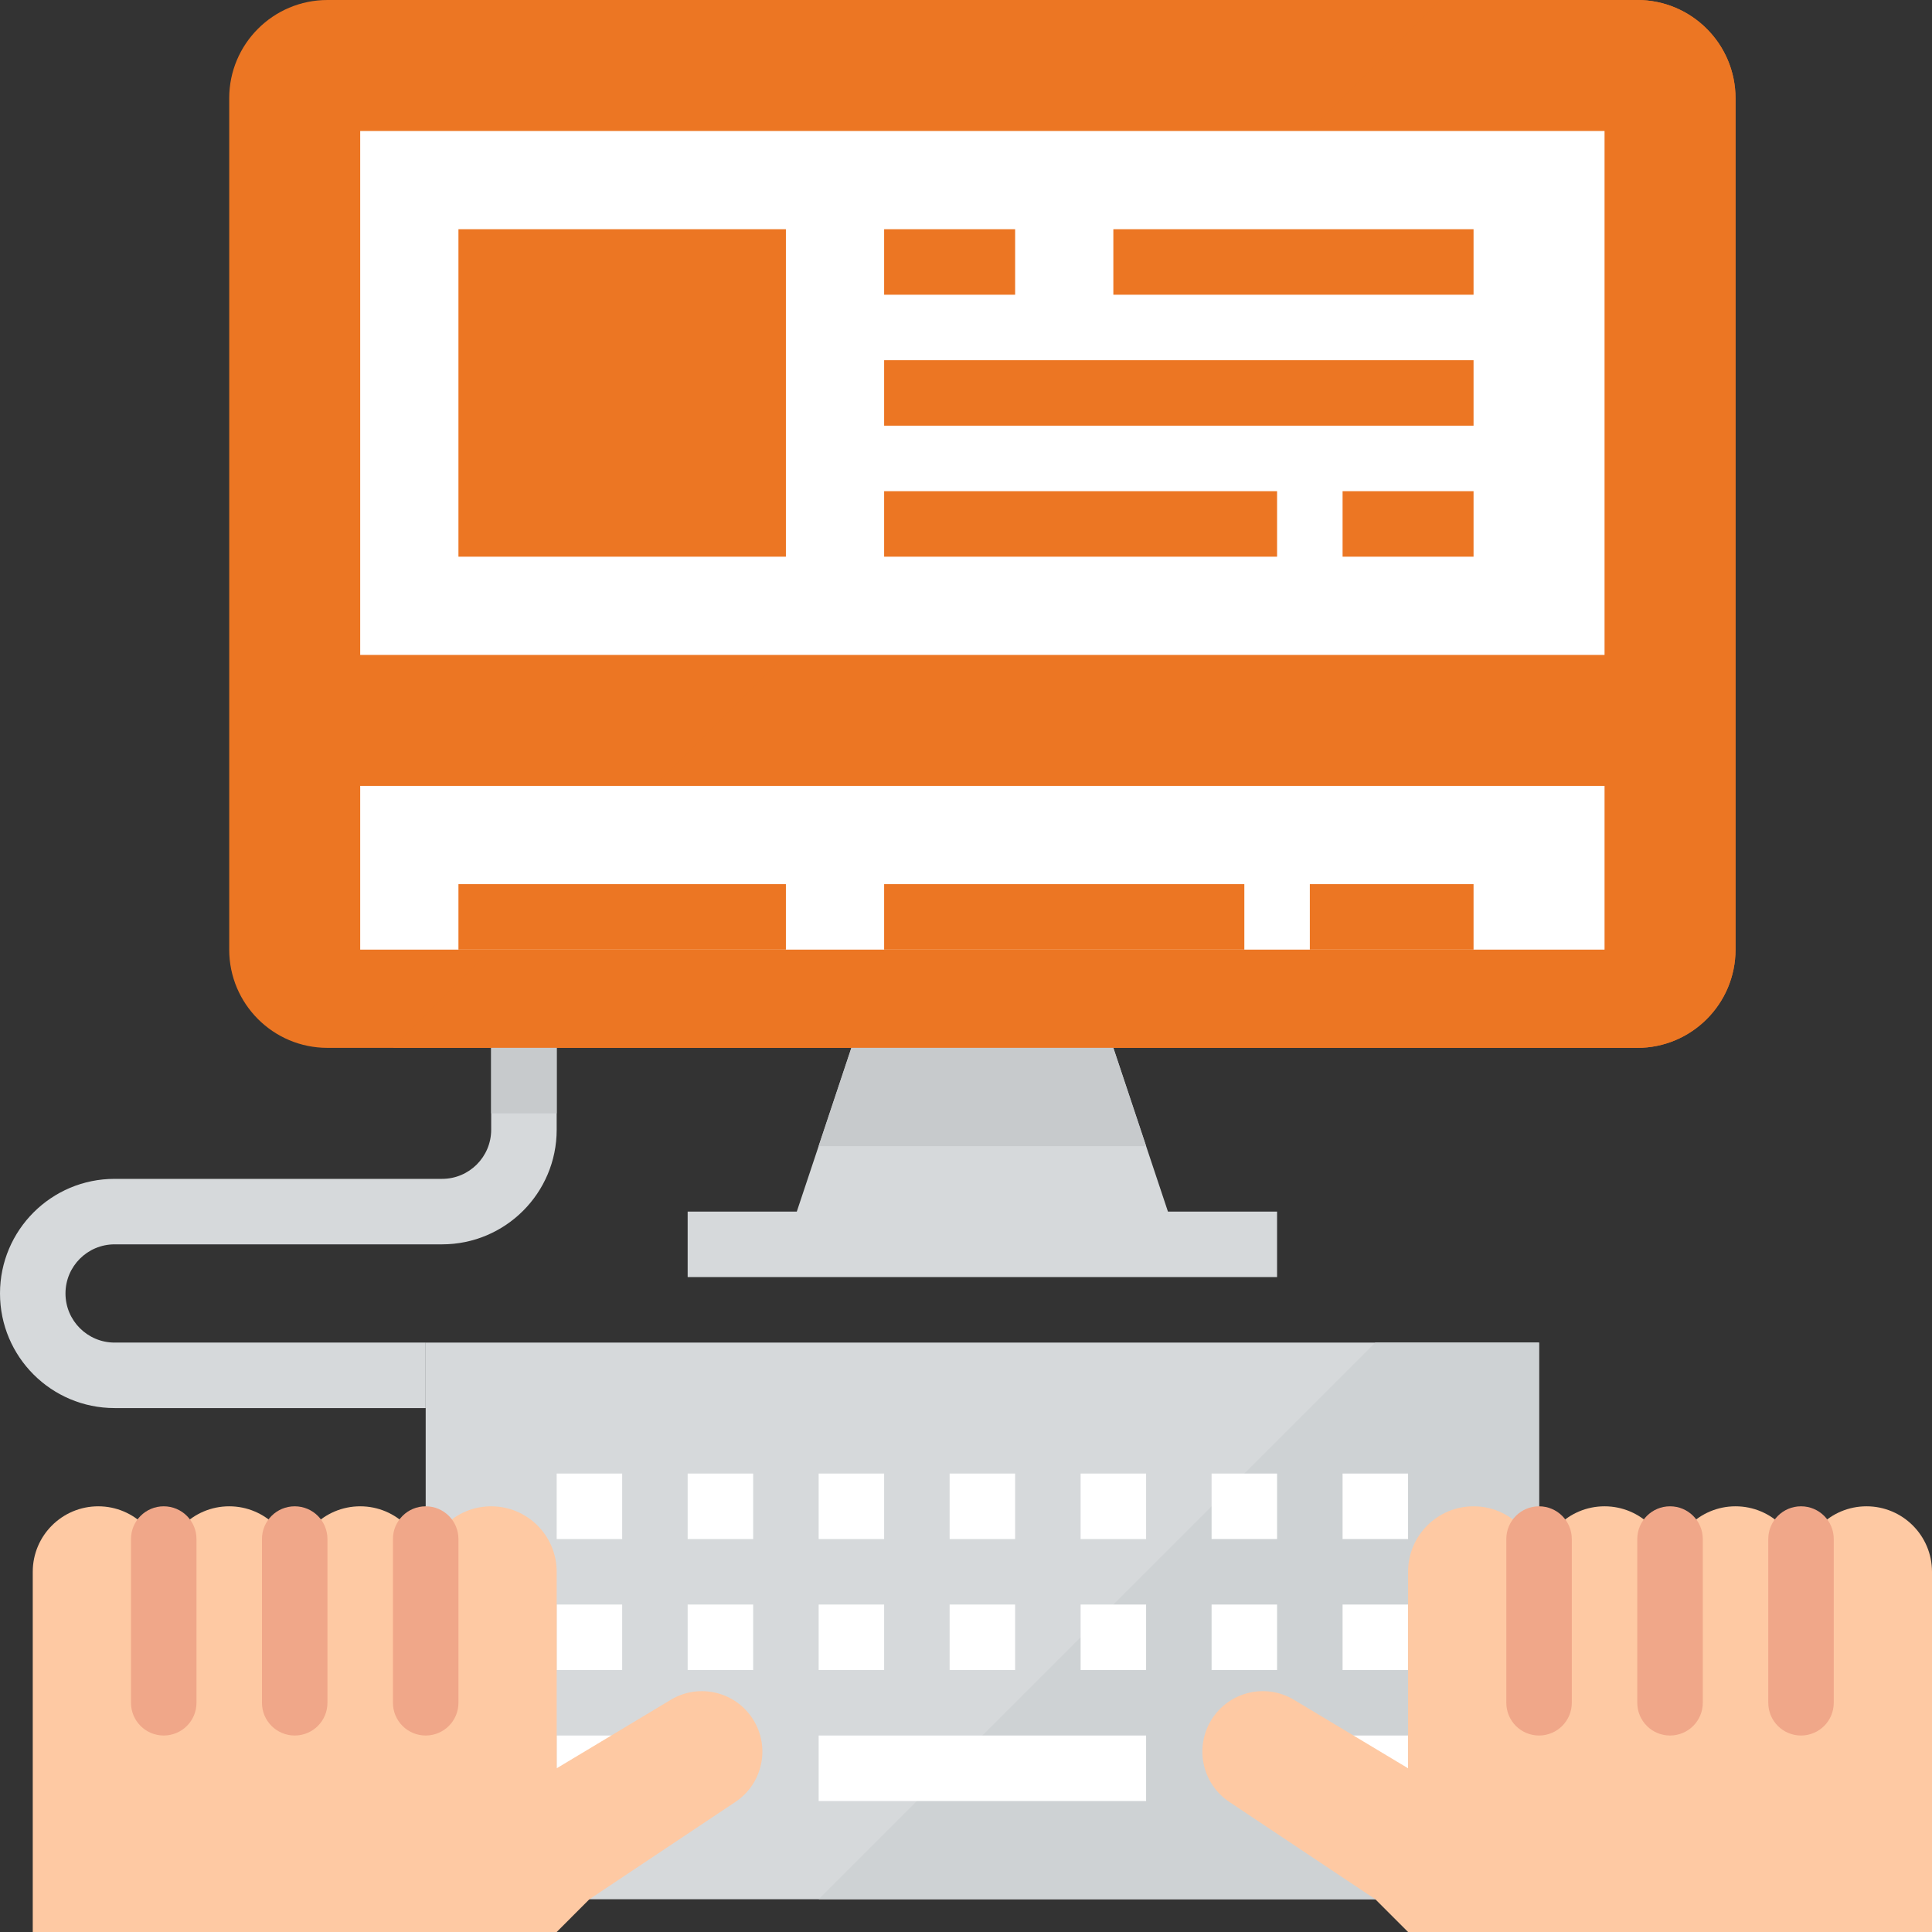 <svg width="86" height="86" viewBox="0 0 86 86" fill="none" xmlns="http://www.w3.org/2000/svg">
<rect x="0" y="0" width="86" height="86" fill="#333333" stroke="none"/>
<g clip-path="url(#clip0)">
<path d="M18.949 59.763H68.508V84.542H18.949V59.763Z" fill="#D6D9DB"/>
<path d="M36.441 84.542H68.508V59.763H61.22L36.441 84.542Z" fill="#CED2D4"/>
<path d="M42.271 65.593H45.186V68.508H42.271V65.593Z" fill="white"/>
<path d="M36.441 65.593H39.356V68.508H36.441V65.593Z" fill="white"/>
<path d="M30.61 65.593H33.526V68.508H30.61V65.593Z" fill="white"/>
<path d="M24.78 65.593H27.695V68.508H24.78V65.593Z" fill="white"/>
<path d="M59.763 65.593H62.678V68.508H59.763V65.593Z" fill="white"/>
<path d="M53.932 65.593H56.847V68.508H53.932V65.593Z" fill="white"/>
<path d="M48.102 65.593H51.017V68.508H48.102V65.593Z" fill="white"/>
<path d="M42.271 71.424H45.186V74.339H42.271V71.424Z" fill="white"/>
<path d="M36.441 71.424H39.356V74.339H36.441V71.424Z" fill="white"/>
<path d="M30.61 71.424H33.526V74.339H30.61V71.424Z" fill="white"/>
<path d="M24.78 71.424H27.695V74.339H24.78V71.424Z" fill="white"/>
<path d="M59.763 71.424H62.678V74.339H59.763V71.424Z" fill="white"/>
<path d="M53.932 71.424H56.847V74.339H53.932V71.424Z" fill="white"/>
<path d="M48.102 71.424H51.017V74.339H48.102V71.424Z" fill="white"/>
<path d="M24.78 77.254H27.695V80.17H24.78V77.254Z" fill="white"/>
<path d="M59.763 77.254H62.678V80.17H59.763V77.254Z" fill="white"/>
<path d="M36.441 77.254H51.017V80.17H36.441V77.254Z" fill="white"/>
<path d="M29.869 75.658L24.78 78.712V69.966C24.78 68.356 23.474 67.051 21.864 67.051C20.255 67.051 18.949 68.356 18.949 69.966C18.949 68.356 17.644 67.051 16.034 67.051C14.424 67.051 13.119 68.356 13.119 69.966C13.119 68.356 11.813 67.051 10.203 67.051C8.593 67.051 7.288 68.356 7.288 69.966C7.288 68.356 5.983 67.051 4.373 67.051C2.763 67.051 1.458 68.356 1.458 69.966V86H24.78L26.237 84.542L32.744 80.204C33.955 79.392 34.298 77.764 33.519 76.532C32.74 75.3 31.12 74.913 29.869 75.658V75.658Z" fill="#FEC9A3"/>
<path d="M83.085 67.051C81.475 67.051 80.17 68.356 80.17 69.966C80.17 68.356 78.864 67.051 77.254 67.051C75.644 67.051 74.339 68.356 74.339 69.966C74.339 68.356 73.034 67.051 71.424 67.051C69.814 67.051 68.508 68.356 68.508 69.966C68.508 68.356 67.203 67.051 65.593 67.051C63.983 67.051 62.678 68.356 62.678 69.966V78.712L57.589 75.658C56.337 74.913 54.718 75.3 53.939 76.532C53.16 77.764 53.503 79.392 54.714 80.204L61.22 84.542L62.678 86H86V69.966C86 68.356 84.695 67.051 83.085 67.051Z" fill="#FEC9A3"/>
<path d="M14.576 0H72.881C75.296 0 77.254 1.958 77.254 4.373V42.271C77.254 44.686 75.296 46.644 72.881 46.644H14.576C12.161 46.644 10.203 44.686 10.203 42.271V4.373C10.203 1.958 12.161 0 14.576 0Z" fill="#EC7623"/>
<path d="M72.881 0H64.135L17.491 46.644H72.881C75.296 46.644 77.254 44.686 77.254 42.271V4.373C77.254 1.958 75.296 0 72.881 0Z" fill="#EC7623"/>
<path d="M16.034 5.831H71.424V29.153H16.034V5.831Z" fill="white"/>
<path d="M20.407 10.203H34.983V24.78H20.407V10.203Z" fill="#EC7623"/>
<path d="M39.356 10.203H45.187V13.119H39.356V10.203Z" fill="#EC7623"/>
<path d="M49.559 10.203H65.593V13.119H49.559V10.203Z" fill="#EC7623"/>
<path d="M39.356 16.034H65.593V18.949H39.356V16.034Z" fill="#EC7623"/>
<path d="M39.356 21.864H56.847V24.78H39.356V21.864Z" fill="#EC7623"/>
<path d="M59.763 21.864H65.593V24.78H59.763V21.864Z" fill="#EC7623"/>
<path d="M16.034 34.983H71.424V42.271H16.034V34.983Z" fill="white"/>
<path d="M51.989 53.932L49.559 46.644H37.898L35.468 53.932H30.61V56.847H56.847V53.932H51.989Z" fill="#D6D9DB"/>
<path d="M18.949 62.678H5.102C2.284 62.678 0 60.394 0 57.576C0 54.758 2.284 52.475 5.102 52.475H19.678C20.886 52.475 21.864 51.496 21.864 50.288V46.644H24.78V50.288C24.78 53.106 22.496 55.39 19.678 55.39H5.102C3.894 55.39 2.915 56.368 2.915 57.576C2.915 58.784 3.894 59.763 5.102 59.763H18.949V62.678Z" fill="#D6D9DB"/>
<path d="M20.407 42.271V39.356H34.983V42.271" fill="#EC7623"/>
<path d="M39.356 39.356H55.39V42.271H39.356V39.356Z" fill="#EC7623"/>
<path d="M58.305 39.356H65.593V42.271H58.305V39.356Z" fill="#EC7623"/>
<path d="M7.288 77.254C6.483 77.254 5.831 76.602 5.831 75.797V68.508C5.831 67.703 6.483 67.051 7.288 67.051C8.093 67.051 8.746 67.703 8.746 68.508V75.797C8.746 76.602 8.093 77.254 7.288 77.254Z" fill="#F0A789"/>
<path d="M13.119 77.254C12.314 77.254 11.661 76.602 11.661 75.797V68.508C11.661 67.703 12.314 67.051 13.119 67.051C13.924 67.051 14.576 67.703 14.576 68.508V75.797C14.576 76.602 13.924 77.254 13.119 77.254Z" fill="#F0A789"/>
<path d="M18.949 77.254C18.144 77.254 17.491 76.602 17.491 75.797V68.508C17.491 67.703 18.144 67.051 18.949 67.051C19.754 67.051 20.407 67.703 20.407 68.508V75.797C20.407 76.602 19.754 77.254 18.949 77.254Z" fill="#F0A789"/>
<path d="M68.508 77.254C67.703 77.254 67.051 76.602 67.051 75.797V68.508C67.051 67.703 67.703 67.051 68.508 67.051C69.313 67.051 69.966 67.703 69.966 68.508V75.797C69.966 76.602 69.313 77.254 68.508 77.254Z" fill="#F0A789"/>
<path d="M74.339 77.254C73.534 77.254 72.881 76.602 72.881 75.797V68.508C72.881 67.703 73.534 67.051 74.339 67.051C75.144 67.051 75.797 67.703 75.797 68.508V75.797C75.797 76.602 75.144 77.254 74.339 77.254Z" fill="#F0A789"/>
<path d="M80.169 77.254C79.365 77.254 78.712 76.602 78.712 75.797V68.508C78.712 67.703 79.365 67.051 80.169 67.051C80.975 67.051 81.627 67.703 81.627 68.508V75.797C81.627 76.602 80.975 77.254 80.169 77.254Z" fill="#F0A789"/>
<path d="M51.017 51.017L49.559 46.644H37.898L36.441 51.017H51.017Z" fill="#C7CACC"/>
<path d="M21.864 46.644H24.78V49.559H21.864V46.644Z" fill="#C7CACC"/>
</g>
<defs>
<clipPath id="clip0">
<rect width="86" height="86" fill="white"/>
</clipPath>
</defs>
</svg>
